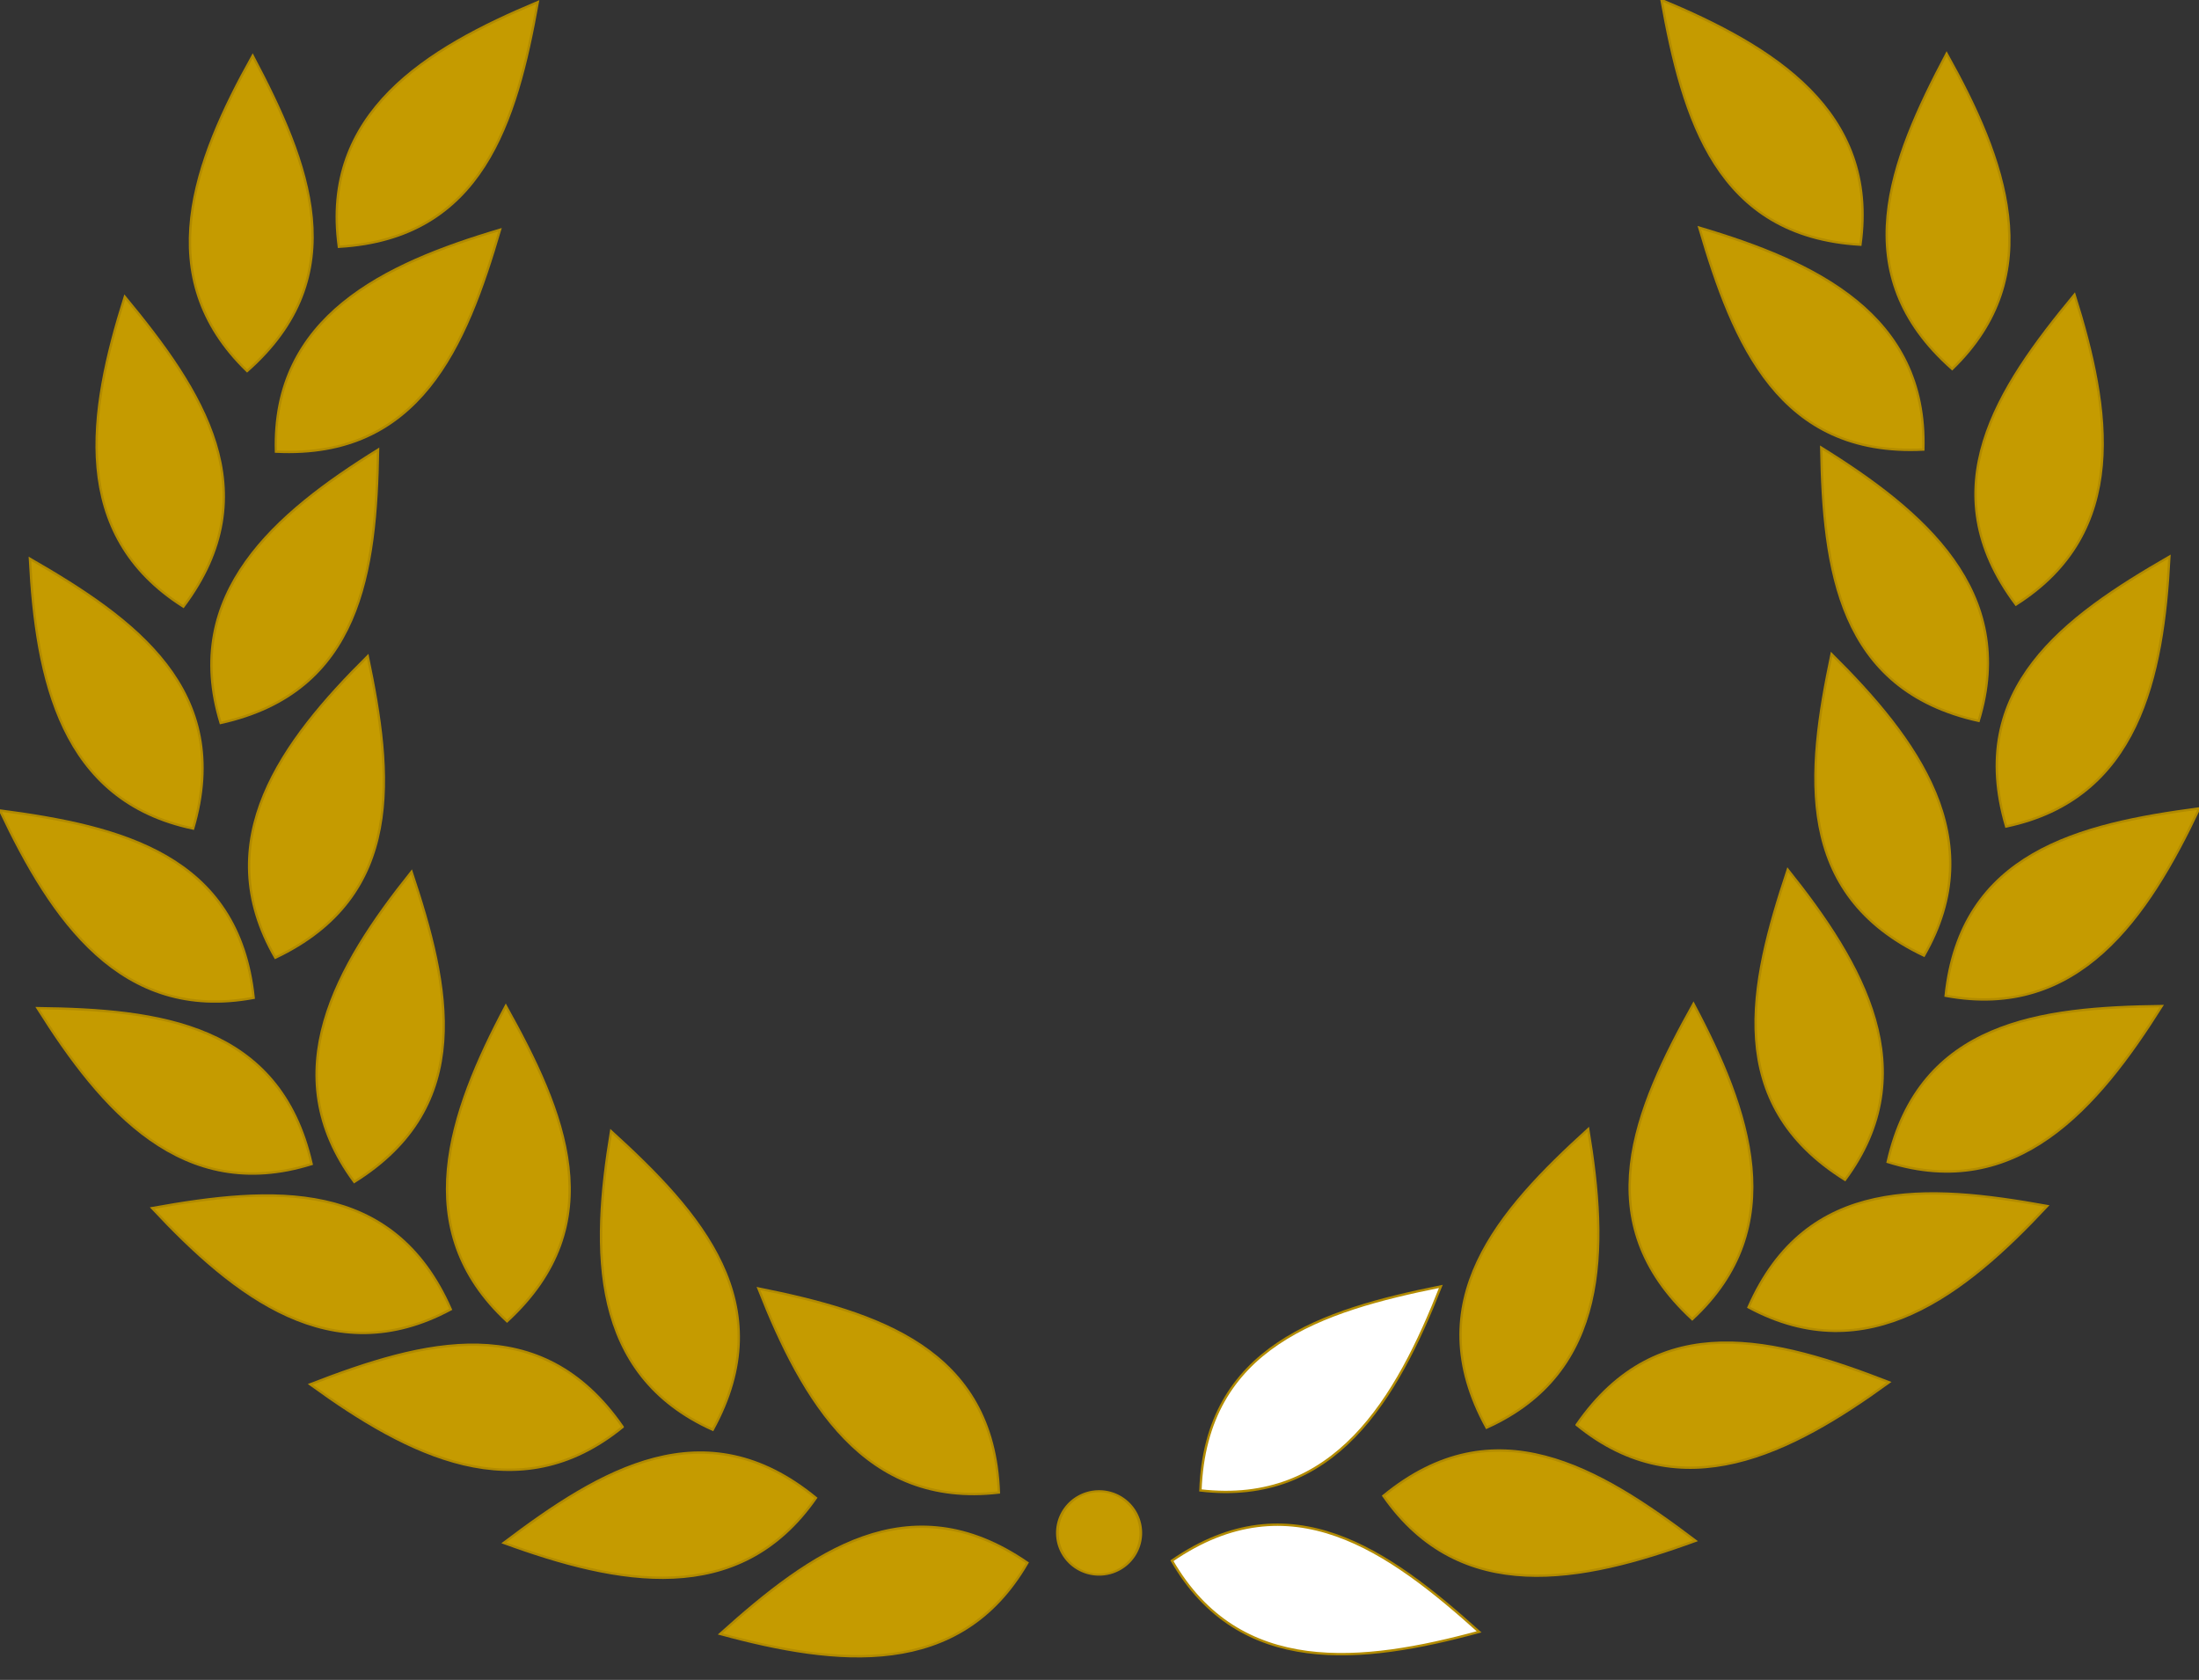 <svg width="932" height="712" xmlns="http://www.w3.org/2000/svg">

 <rect width="100%" height="100%" fill="#333333" stroke="none"/>

 <g label="Warstwa 1" id="imagebot_2">
  <g transform="translate(-3.536 -5.328) matrix(1 0 0 1 91.881 -228.75)" label="Warstwa 1" fill="#000000" id="imagebot_3">
   <g fill="#000000" transform="matrix(-1 0 0 1 755.44 -.882)" id="imagebot_23">
    <path fill-rule="evenodd" stroke="#b28b00" stroke-width="1px" fill="#fff" d="M347.09,896.45C296.828,861.839 255.099,892.23 216.89,926.597C266.221,939.999 318.46,946.078 347.09,896.45z" id="imagebot_40"/>
    <path fill-rule="evenodd" stroke="#b28b00" stroke-width="1px" fill="#fff" d="M335.01,866.66C332.78,805.674 283.489,790.333 233.11,780.186C251.801,827.765 278.105,873.309 335.01,866.66z" id="imagebot_39"/>
    <path fill-rule="evenodd" stroke="#b28b00" stroke-width="1px" fill="#c59b00" d="M257.46,868.97C210.302,830.235 166.155,856.991 125.17,888.006C173.192,905.529 224.732,916.001 257.46,868.97z" id="imagebot_38"/>
    <path fill-rule="evenodd" stroke="#b28b00" stroke-width="1px" fill="#c59b00" d="M213.73,840.05C243.116,786.565 208.687,748.1 170.654,713.53C162.276,763.958 161.476,816.55 213.73,840.05z" id="imagebot_37"/>
    <path fill-rule="evenodd" stroke="#b28b00" stroke-width="1px" fill="#c59b00" d="M175.56,838.86C140.87,788.66 91.067,802.25 43.14,820.81C84.496,850.857 131.174,875.092 175.56,838.866L175.56,838.86z" id="imagebot_36"/>
    <path fill-rule="evenodd" stroke="#b28b00" stroke-width="1px" fill="#c59b00" d="M126.56,794.08C171.454,752.743 151.072,705.314 126.032,660.43C102.026,705.561 84.515,755.155 126.56,794.08z" id="imagebot_35"/>
    <path fill-rule="evenodd" stroke="#b28b00" stroke-width="1px" fill="#c59b00" d="M102.71,789.03C78.197,733.143 26.72,737.014 -23.86,746.117C11.026,783.481 52.242,816.152 102.71,789.03z" id="imagebot_34"/>
    <path fill-rule="evenodd" stroke="#b28b00" stroke-width="1px" fill="#c59b00" d="M61.808,735C113.59,702.7 102.36,652.32 86.078,603.57C54.118,643.47 27.712,688.95 61.808,735z" id="imagebot_33"/>
    <path fill-rule="evenodd" stroke="#b28b00" stroke-width="1px" fill="#c59b00" d="M43.732,727.44C30.23,667.926 -21.05,661.992 -72.438,661.365C-45.247,704.652 -10.953,744.528 43.732,727.44z" id="imagebot_32"/>
    <path fill-rule="evenodd" stroke="#b28b00" stroke-width="1px" fill="#c59b00" d="M28.354,639.98C83.493,613.83 78.104,562.49 67.512,512.2C31.194,548.17 -0.246,590.33 28.354,639.98z" id="imagebot_31"/>
    <path fill-rule="evenodd" stroke="#b28b00" stroke-width="1px" fill="#c59b00" d="M19.165,657C12.826,596.303 -37.388,584.323 -88.345,577.597C-66.486,623.807 -37.17,667.472 19.165,657z" id="imagebot_30"/>
    <path fill-rule="evenodd" stroke="#b28b00" stroke-width="1px" fill="#c59b00" d="M5.175,540.49C64.764,527.32 70.983,476.07 71.896,424.68C28.458,451.63 -11.608,485.7 5.175,540.49z" id="imagebot_29"/>
    <path fill-rule="evenodd" stroke="#b28b00" stroke-width="1px" fill="#c59b00" d="M-6.486,585.25C10.759,526.71 -31.112,496.52 -75.669,470.9C-73.048,521.952 -62.562,573.49 -6.486,585.25z" id="imagebot_28"/>
    <path fill-rule="evenodd" stroke="#b28b00" stroke-width="1px" fill="#c59b00" d="M28.616,425.5C89.567,428.552 109.113,380.773 123.579,331.456C74.562,345.963 26.914,368.229 28.616,425.5z" id="imagebot_27"/>
    <path fill-rule="evenodd" stroke="#b28b00" stroke-width="1px" fill="#c59b00" d="M-10.627,491.19C26.002,442.378 -2.665,399.447 -35.448,359.87C-50.847,408.614 -59.048,460.56 -10.627,491.19z" id="imagebot_26"/>
    <path fill-rule="evenodd" stroke="#b28b00" stroke-width="1px" fill="#c59b00" d="M55.278,338.67C116.2,335.15 130.5,285.55 139.59,234.96C92.411,254.65 47.431,281.91 55.278,338.67z" id="imagebot_25"/>
    <path fill-rule="evenodd" stroke="#b28b00" stroke-width="1px" fill="#c59b00" d="M16.39,391.33C62.167,350.98 42.814,303.12 18.751,257.7C-6.225,302.31 -24.804,351.51 16.39,391.33z" id="imagebot_24"/>
   </g>
   <g fill="#000000" id="imagebot_5">
    <path fill-rule="evenodd" stroke="#b28b00" stroke-width="1px" fill="#c59b00" d="M347.09,896.45C296.828,861.839 255.099,892.23 216.89,926.597C266.221,939.999 318.46,946.078 347.09,896.45z" id="imagebot_22"/>
    <path fill-rule="evenodd" stroke="#b28b00" stroke-width="1px" fill="#c59b00" d="M335.01,866.66C332.78,805.674 283.489,790.333 233.11,780.186C251.801,827.765 278.105,873.309 335.01,866.66z" id="imagebot_21"/>
    <path fill-rule="evenodd" stroke="#b28b00" stroke-width="1px" fill="#c59b00" d="M257.46,868.97C210.302,830.235 166.155,856.991 125.17,888.006C173.192,905.529 224.732,916.001 257.46,868.97z" id="imagebot_20"/>
    <path fill-rule="evenodd" stroke="#b28b00" stroke-width="1px" fill="#c59b00" d="M213.73,840.05C243.116,786.565 208.687,748.1 170.654,713.53C162.276,763.958 161.476,816.55 213.73,840.05z" id="imagebot_19"/>
    <path fill-rule="evenodd" stroke="#b28b00" stroke-width="1px" fill="#c59b00" d="M175.56,838.86C140.87,788.66 91.067,802.25 43.14,820.81C84.496,850.857 131.174,875.092 175.56,838.866L175.56,838.86z" id="imagebot_18"/>
    <path fill-rule="evenodd" stroke="#b28b00" stroke-width="1px" fill="#c59b00" d="M126.56,794.08C171.454,752.743 151.072,705.314 126.032,660.43C102.026,705.561 84.515,755.155 126.56,794.08z" id="imagebot_17"/>
    <path fill-rule="evenodd" stroke="#b28b00" stroke-width="1px" fill="#c59b00" d="M102.71,789.03C78.197,733.143 26.72,737.014 -23.86,746.117C11.026,783.481 52.242,816.152 102.71,789.03z" id="imagebot_16"/>
    <path fill-rule="evenodd" stroke="#b28b00" stroke-width="1px" fill="#c59b00" d="M61.808,735C113.59,702.7 102.36,652.32 86.078,603.57C54.118,643.47 27.712,688.95 61.808,735z" id="imagebot_15"/>
    <path fill-rule="evenodd" stroke="#b28b00" stroke-width="1px" fill="#c59b00" d="M43.732,727.44C30.23,667.926 -21.05,661.992 -72.438,661.365C-45.247,704.652 -10.953,744.528 43.732,727.44z" id="imagebot_14"/>
    <path fill-rule="evenodd" stroke="#b28b00" stroke-width="1px" fill="#c59b00" d="M28.354,639.98C83.493,613.83 78.104,562.49 67.512,512.2C31.194,548.17 -0.246,590.33 28.354,639.98z" id="imagebot_13"/>
    <path fill-rule="evenodd" stroke="#b28b00" stroke-width="1px" fill="#c59b00" d="M19.165,657C12.826,596.303 -37.388,584.323 -88.345,577.597C-66.486,623.807 -37.17,667.472 19.165,657z" id="imagebot_12"/>
    <path fill-rule="evenodd" stroke="#b28b00" stroke-width="1px" fill="#c59b00" d="M5.175,540.49C64.764,527.32 70.983,476.07 71.896,424.68C28.458,451.63 -11.608,485.7 5.175,540.49z" id="imagebot_11"/>
    <path fill-rule="evenodd" stroke="#b28b00" stroke-width="1px" fill="#c59b00" d="M-6.486,585.25C10.759,526.71 -31.112,496.52 -75.669,470.9C-73.048,521.952 -62.562,573.49 -6.486,585.25z" id="imagebot_10"/>
    <path fill-rule="evenodd" stroke="#b28b00" stroke-width="1px" fill="#c59b00" d="M28.616,425.5C89.567,428.552 109.113,380.773 123.579,331.456C74.562,345.963 26.914,368.229 28.616,425.5z" id="imagebot_9"/>
    <path fill-rule="evenodd" stroke="#b28b00" stroke-width="1px" fill="#c59b00" d="M-10.627,491.19C26.002,442.378 -2.665,399.447 -35.448,359.87C-50.847,408.614 -59.048,460.56 -10.627,491.19z" id="imagebot_8"/>
    <path fill-rule="evenodd" stroke="#b28b00" stroke-width="1px" fill="#c59b00" d="M55.278,338.67C116.2,335.15 130.5,285.55 139.59,234.96C92.411,254.65 47.431,281.91 55.278,338.67z" id="imagebot_7"/>
    <path fill-rule="evenodd" stroke="#b28b00" stroke-width="1px" fill="#c59b00" d="M16.39,391.33C62.167,350.98 42.814,303.12 18.751,257.7C-6.225,302.31 -24.804,351.51 16.39,391.33z" id="imagebot_6"/>
   </g>
   <path stroke="#b28b00" stroke-linecap="round" stroke-width="0.849" fill="#c59b00" transform="matrix(1.346 0 0 1.029 -97.05 -48.372)" d="M365.68,905.89A13.132,17.173 0 1 1 339.416,905.89A13.132,17.173 0 1 1 365.68,905.89z" id="imagebot_4"/>
  </g>
  <title>Warstwa 1</title>
 </g>
</svg>